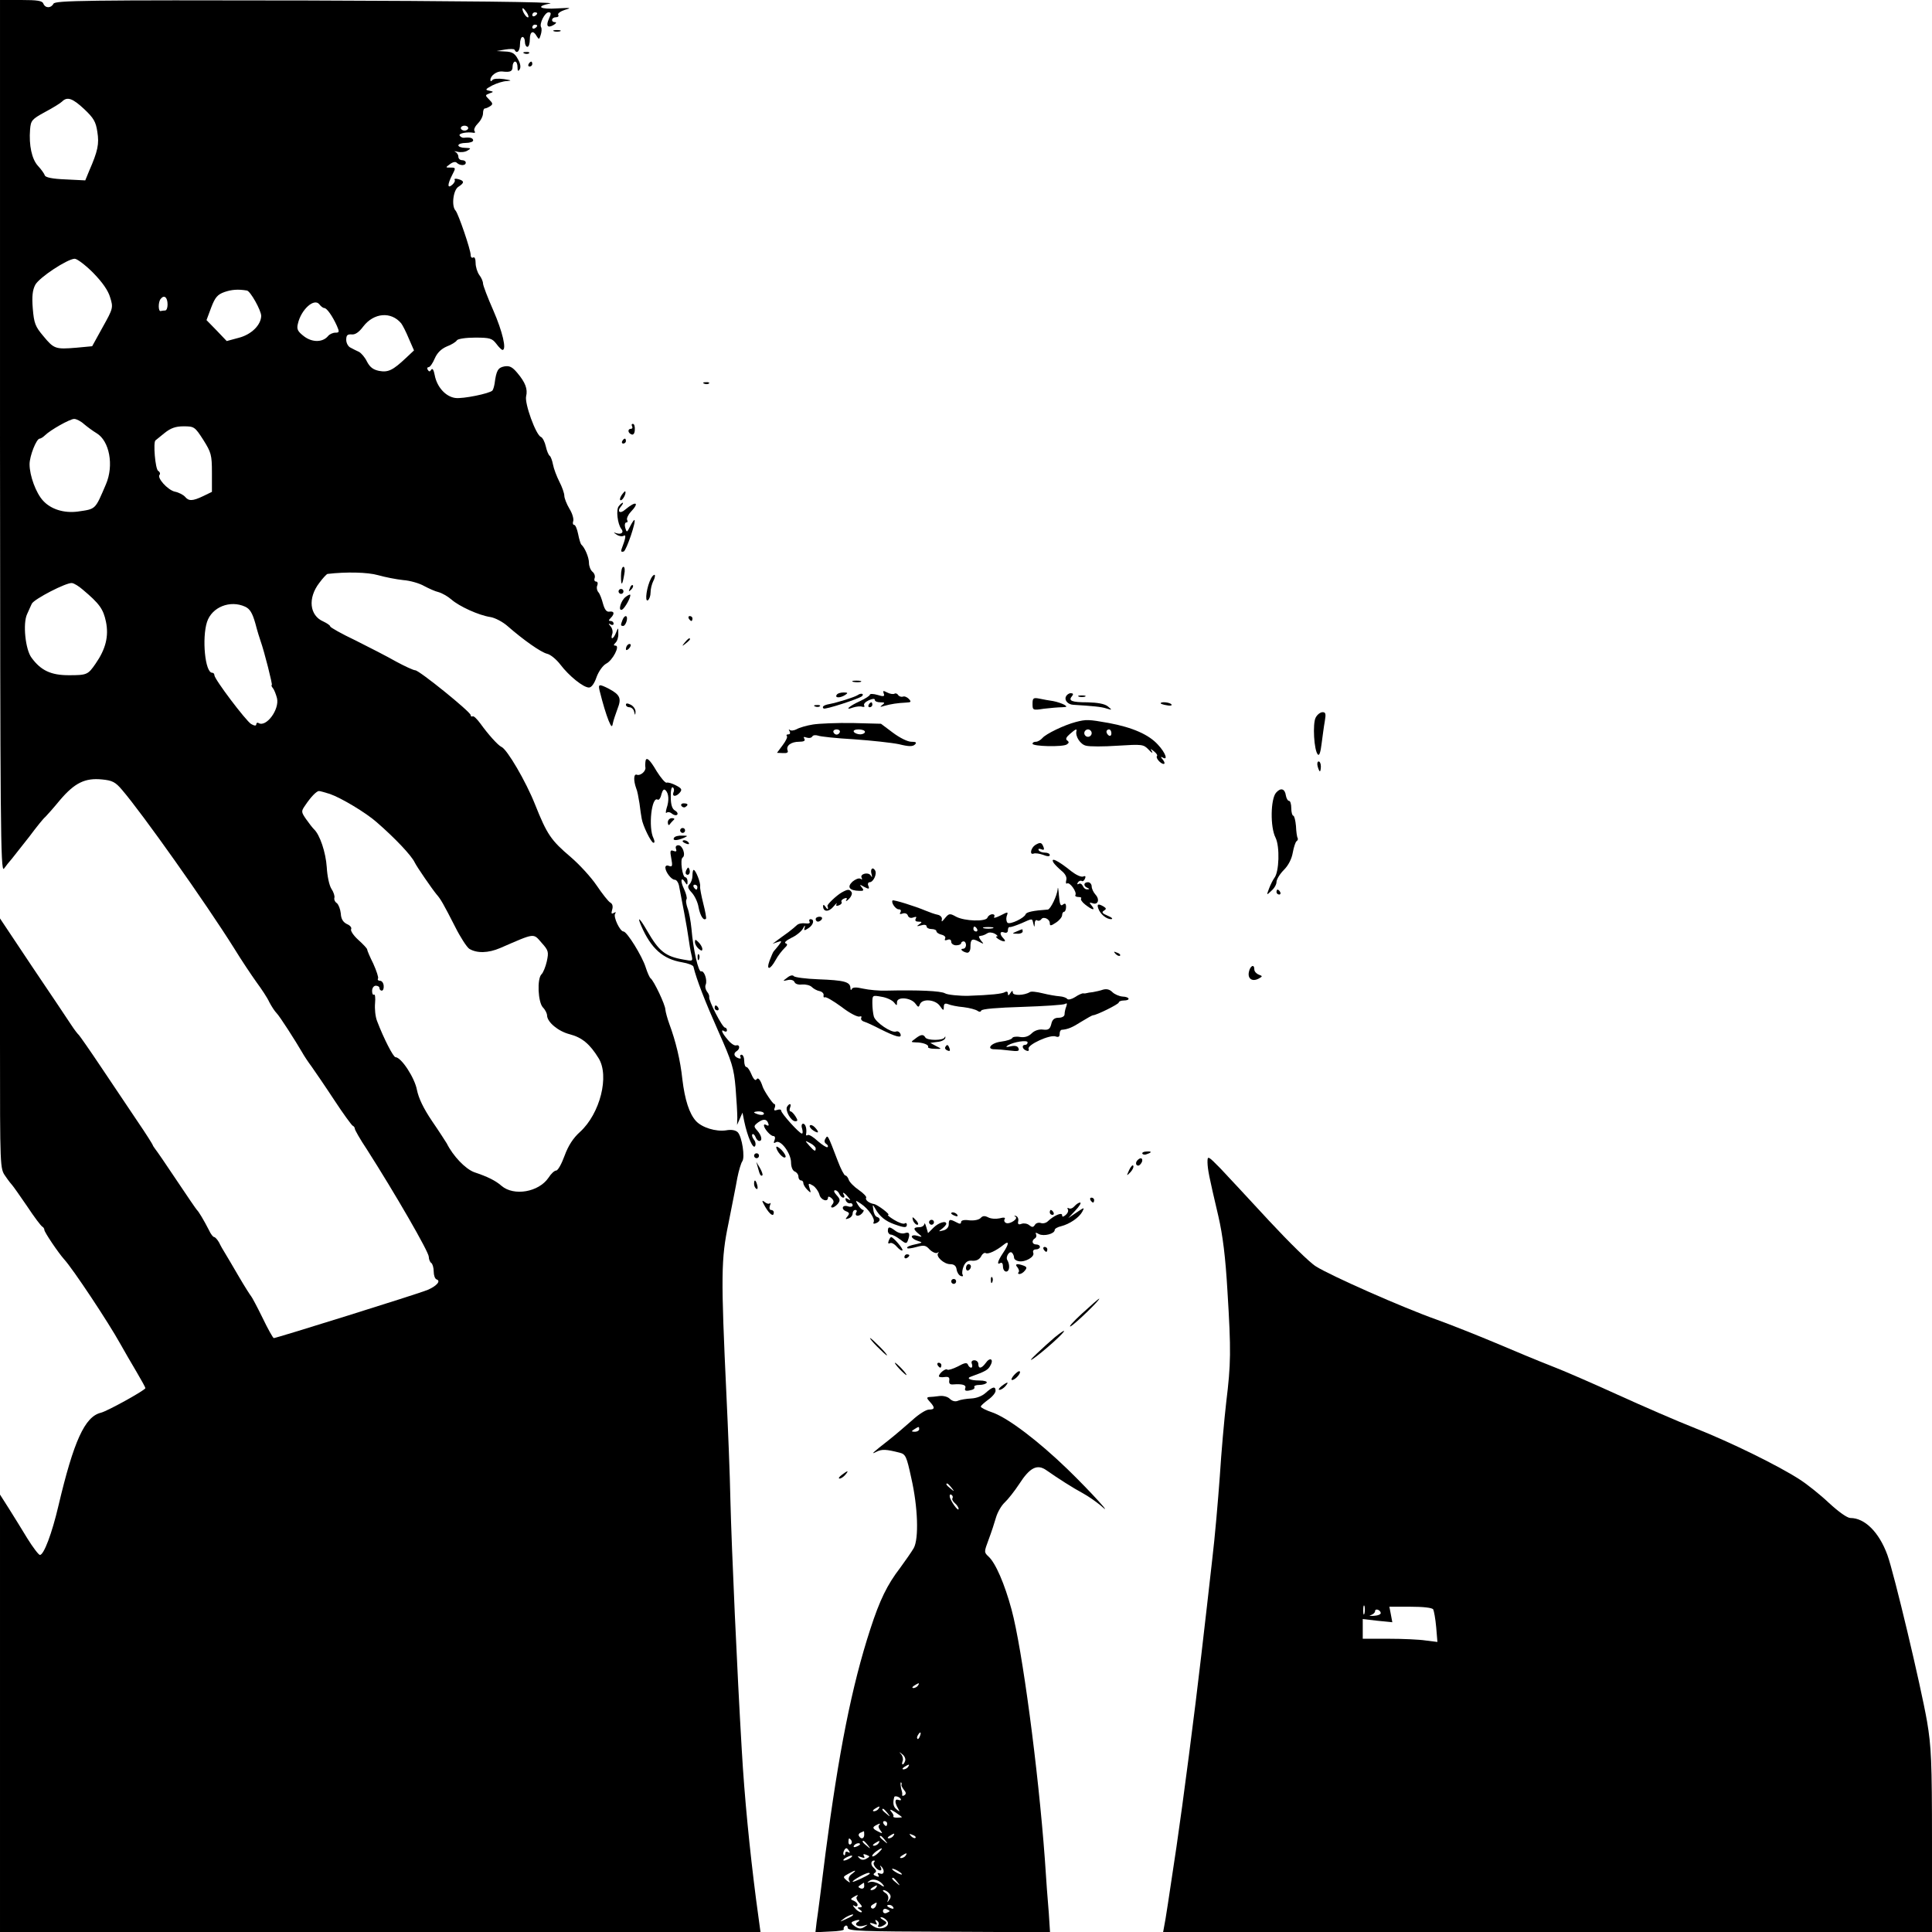 <?xml version="1.0" standalone="no"?>
<!DOCTYPE svg PUBLIC "-//W3C//DTD SVG 20010904//EN"
 "http://www.w3.org/TR/2001/REC-SVG-20010904/DTD/svg10.dtd">
<svg version="1.0" xmlns="http://www.w3.org/2000/svg"
 width="784pt" height="784pt" viewBox="0 0 784 784"
 preserveAspectRatio="xMidYMid meet">

<g transform="translate(0,784) scale(0.1,-0.1)"
fill="#000000" stroke="none">
<path d="M0 6068 c1 -1572 2 -1771 16 -1753 8 11 22 29 32 40 9 11 41 52 71
90 29 39 58 75 65 80 6 6 33 36 60 69 59 69 101 90 170 83 41 -4 54 -10 81
-42 81 -94 339 -458 455 -643 30 -49 71 -110 91 -138 20 -27 44 -63 52 -81 9
-17 22 -37 30 -45 12 -12 75 -110 104 -160 6 -11 23 -37 38 -57 14 -20 56 -81
92 -136 36 -55 70 -101 74 -103 5 -2 9 -8 9 -13 0 -4 21 -42 48 -82 115 -180
252 -417 252 -437 0 -10 5 -22 10 -25 5 -3 10 -19 10 -35 0 -15 5 -30 12 -32
18 -6 0 -27 -38 -43 -36 -15 -612 -195 -623 -195 -3 0 -24 37 -46 83 -22 45
-43 84 -46 87 -3 3 -26 39 -50 80 -24 41 -49 84 -56 95 -7 11 -18 30 -24 43
-7 12 -16 22 -20 22 -4 0 -14 12 -21 28 -21 41 -42 76 -49 82 -3 3 -40 57 -82
120 -42 63 -81 120 -87 127 -5 7 -10 14 -10 16 0 2 -28 47 -63 98 -35 52 -101
150 -147 219 -46 69 -87 127 -90 130 -4 3 -18 21 -31 41 -13 20 -84 126 -157
234 l-132 198 0 -508 c0 -506 0 -507 22 -538 12 -18 25 -34 28 -37 3 -3 30
-41 60 -85 29 -44 57 -81 62 -83 4 -2 8 -8 8 -13 0 -9 56 -92 80 -119 36 -39
181 -258 228 -343 16 -29 46 -80 66 -114 20 -34 36 -63 36 -66 0 -8 -155 -94
-181 -100 -65 -16 -110 -115 -172 -378 -26 -111 -59 -199 -75 -199 -5 0 -28
30 -51 67 -23 38 -57 93 -76 123 l-35 55 0 -887 0 -888 1543 0 1543 0 -18 133
c-26 202 -47 414 -58 607 -19 321 -41 813 -46 1010 -2 107 -10 299 -16 425
-23 490 -22 556 8 700 14 72 31 155 36 185 6 30 15 60 20 67 12 16 -1 100 -18
118 -9 9 -26 12 -48 8 -41 -6 -97 11 -122 38 -27 30 -45 86 -55 169 -8 77 -27
155 -53 225 -8 22 -15 48 -16 58 0 19 -47 118 -60 127 -4 3 -13 23 -20 45 -14
45 -76 145 -90 145 -14 0 -42 59 -34 72 5 7 3 8 -6 3 -9 -5 -10 -2 -6 13 4 13
2 24 -7 29 -8 4 -33 36 -56 70 -23 34 -70 85 -105 115 -80 68 -96 91 -145 214
-37 93 -113 223 -136 233 -14 6 -55 52 -85 94 -14 19 -28 33 -32 30 -5 -2 -8
0 -8 5 0 13 -209 182 -225 182 -7 0 -42 16 -77 35 -35 20 -109 58 -165 86 -57
27 -103 53 -103 57 0 4 -13 13 -28 20 -56 24 -64 95 -16 157 14 19 29 35 33
36 76 9 163 7 205 -5 28 -8 74 -17 102 -20 28 -2 66 -13 85 -24 19 -10 45 -22
59 -25 14 -4 37 -17 52 -30 32 -28 111 -64 158 -71 19 -3 51 -20 70 -37 64
-56 135 -106 160 -112 14 -3 38 -23 54 -44 35 -46 93 -93 116 -93 10 0 22 16
31 43 9 24 26 47 39 54 26 13 57 73 38 73 -9 0 -9 3 0 12 7 7 12 23 11 37 0
26 0 26 -9 4 -5 -13 -12 -23 -16 -23 -3 0 -3 7 0 16 4 9 1 24 -6 32 -10 12
-10 14 0 8 6 -4 12 -2 12 3 0 6 -5 11 -12 11 -9 0 -9 3 0 12 17 17 15 29 -5
26 -11 -2 -19 7 -26 32 -5 19 -13 41 -19 47 -6 7 -8 20 -4 28 3 8 1 15 -5 15
-6 0 -9 6 -6 14 3 8 -1 20 -9 26 -8 7 -14 23 -14 36 0 22 -17 62 -31 74 -3 3
-9 22 -13 43 -4 20 -11 37 -16 37 -5 0 -7 7 -4 15 3 8 -3 31 -15 50 -12 20
-21 44 -21 53 0 10 -9 36 -20 57 -11 22 -23 53 -26 70 -3 16 -9 32 -13 35 -5
3 -12 20 -16 38 -4 18 -13 36 -20 39 -20 7 -67 136 -60 165 7 29 -3 56 -36 95
-20 24 -32 30 -53 26 -25 -5 -32 -16 -39 -70 -2 -12 -6 -25 -9 -28 -12 -12
-119 -34 -150 -30 -39 5 -75 44 -84 93 -4 21 -9 29 -14 22 -5 -9 -9 -9 -14 -1
-4 6 -2 11 3 11 6 0 17 16 25 35 10 23 26 39 49 49 19 7 38 19 41 25 4 6 36
11 74 11 60 0 69 -3 86 -25 10 -14 22 -25 25 -25 18 0 0 75 -37 160 -23 52
-42 102 -42 110 0 8 -7 24 -15 34 -8 11 -15 33 -15 49 0 16 -4 26 -10 22 -5
-3 -10 1 -10 10 0 22 -50 167 -61 180 -18 18 -10 84 11 97 25 16 25 24 0 31
-11 3 -18 2 -15 -3 3 -4 -2 -13 -10 -20 -20 -17 -20 1 0 40 15 29 15 30 -7 30
-21 0 -21 0 -2 14 12 9 23 11 28 5 13 -12 36 -12 36 1 0 6 -7 10 -15 10 -8 0
-15 6 -15 14 0 8 -6 17 -13 20 -6 3 -2 3 10 0 13 -3 31 -1 40 5 16 9 14 10 -9
11 -16 0 -28 5 -28 10 0 6 14 10 30 10 17 0 30 5 30 10 0 10 -13 14 -37 11 -6
-1 -14 3 -18 9 -5 9 31 16 58 11 5 -1 6 3 2 8 -3 6 3 19 15 31 11 11 20 29 20
40 0 11 3 20 8 20 4 0 13 4 21 9 12 8 11 12 -4 27 -17 17 -17 18 1 25 18 6 18
7 -1 11 -17 3 -16 6 12 21 18 9 45 18 60 18 21 2 19 3 -12 8 -23 3 -43 2 -47
-4 -5 -6 -8 -6 -8 1 0 17 26 36 47 34 34 -4 43 0 43 20 0 11 5 20 10 20 6 0
10 -10 10 -22 0 -17 3 -19 9 -9 5 8 3 24 -8 42 -12 23 -24 29 -51 30 l-35 2
35 6 c19 3 37 3 38 -1 9 -19 22 -5 22 22 0 17 5 30 10 30 6 0 10 -9 10 -20 0
-11 5 -20 10 -20 6 0 10 14 10 30 0 33 14 39 28 13 9 -14 10 -14 16 5 4 12 5
26 2 31 -9 14 15 61 30 61 11 0 11 -5 2 -25 -14 -30 -6 -41 19 -26 10 6 12 11
6 11 -19 0 -16 20 3 20 8 0 13 4 9 10 -3 5 9 14 27 20 29 8 25 9 -29 6 -73 -5
-92 8 -30 20 25 6 -365 10 -983 12 -903 2 -1025 0 -1033 -13 -10 -19 -33 -19
-41 0 -4 12 -24 15 -91 15 l-85 0 0 -1772z m2144 1702 c-6 -5 -24 21 -24 34 0
6 6 1 14 -10 8 -10 12 -21 10 -24z m36 16 c0 -3 -4 -8 -10 -11 -5 -3 -10 -1
-10 4 0 6 5 11 10 11 6 0 10 -2 10 -4z m0 -50 c0 -3 -4 -8 -10 -11 -5 -3 -10
-1 -10 4 0 6 5 11 10 11 6 0 10 -2 10 -4z m-1838 -339 c38 -36 47 -51 53 -92
8 -49 2 -78 -33 -158 l-16 -39 -80 4 c-53 2 -81 8 -84 16 -2 7 -15 25 -28 39
-25 27 -37 84 -32 147 3 37 7 42 60 71 32 17 63 36 70 43 21 21 43 13 90 -31z
m1558 -77 c0 -5 -7 -10 -15 -10 -8 0 -15 5 -15 10 0 6 7 10 15 10 8 0 15 -4
15 -10z m-1522 -587 c38 -39 61 -72 69 -100 13 -41 12 -45 -30 -120 l-43 -78
-64 -6 c-85 -7 -91 -5 -134 47 -33 39 -38 52 -43 112 -4 49 -1 75 10 96 16 30
130 105 160 106 10 0 44 -26 75 -57z m624 -72 c14 -2 58 -81 58 -103 -1 -37
-40 -76 -92 -89 l-48 -13 -41 43 -41 42 19 51 c16 42 26 53 54 63 29 10 55 12
91 6z m-322 -57 c0 -13 -4 -24 -10 -24 -5 0 -13 -1 -17 -2 -11 -5 -12 36 -1
49 14 18 28 7 28 -23z m636 -14 c10 0 33 -32 51 -72 11 -25 10 -28 -6 -28 -10
0 -24 -6 -30 -14 -22 -26 -64 -26 -97 -1 -26 20 -31 29 -25 52 13 57 66 105
87 78 6 -8 15 -15 20 -15z m312 -62 c6 -8 20 -35 31 -62 l21 -48 -32 -30 c-54
-51 -73 -60 -110 -53 -24 5 -37 15 -49 38 -8 17 -23 34 -32 39 -9 4 -25 12
-34 17 -10 4 -18 19 -18 32 0 19 5 23 22 22 14 -2 30 9 47 32 43 56 113 62
154 13z m-1287 -409 c13 -11 36 -28 51 -37 52 -31 71 -130 38 -207 -45 -105
-40 -100 -115 -111 -55 -7 -108 9 -140 44 -29 31 -55 102 -55 148 0 34 28 104
41 104 4 0 14 6 21 13 22 22 102 67 119 67 9 0 27 -9 40 -21z m484 -64 c32
-51 35 -61 35 -133 l0 -78 -35 -17 c-44 -21 -59 -21 -74 -3 -7 8 -26 18 -42
21 -29 7 -74 57 -61 69 3 4 1 11 -6 15 -12 7 -21 117 -11 124 2 2 19 15 37 30
25 20 45 27 77 27 43 0 46 -2 80 -55z m-490 -607 c69 -58 84 -79 95 -131 12
-59 -1 -111 -42 -170 -31 -45 -35 -47 -109 -47 -72 0 -113 19 -151 71 -25 33
-36 139 -18 177 7 15 15 34 19 42 9 19 141 87 163 84 9 -1 28 -13 43 -26z
m660 -70 c19 -9 29 -25 41 -67 8 -31 18 -63 21 -71 16 -45 50 -180 46 -180 -3
0 -1 -6 4 -12 6 -7 13 -26 17 -41 11 -46 -44 -120 -75 -101 -5 3 -9 0 -9 -5 0
-7 -7 -7 -21 1 -22 14 -149 182 -149 198 0 6 -4 10 -9 10 -29 0 -42 140 -21
206 20 61 94 90 155 62z m344 -760 c46 -16 146 -76 189 -114 75 -65 142 -136
155 -164 8 -17 70 -107 89 -130 16 -18 27 -37 75 -131 21 -42 47 -82 57 -89
31 -19 77 -18 126 3 143 62 133 61 168 21 28 -31 29 -37 21 -75 -5 -22 -15
-47 -22 -53 -18 -19 -14 -112 6 -134 10 -10 17 -25 17 -33 1 -27 45 -64 92
-76 50 -13 82 -40 117 -97 45 -72 6 -225 -75 -299 -28 -25 -48 -56 -63 -97
-12 -33 -27 -60 -34 -60 -7 0 -21 -13 -31 -29 -40 -59 -141 -76 -191 -33 -24
21 -56 37 -110 55 -36 13 -86 65 -112 117 -5 8 -31 49 -60 91 -35 52 -54 92
-61 126 -9 49 -63 132 -87 133 -9 0 -48 76 -75 147 -7 18 -10 50 -8 72 2 22 0
37 -4 35 -5 -3 -8 4 -8 15 0 12 7 21 15 21 8 0 15 -4 15 -10 0 -5 4 -10 9 -10
6 0 9 9 8 20 -1 11 -7 20 -15 20 -7 0 -11 4 -8 9 3 4 -6 31 -19 60 -14 28 -25
54 -25 58 0 4 -16 21 -36 39 -20 18 -33 38 -29 44 3 5 -4 15 -17 20 -16 8 -24
21 -25 43 -2 18 -9 36 -16 42 -8 5 -12 15 -10 22 2 6 -3 23 -12 36 -9 14 -17
52 -19 88 -4 60 -28 132 -52 154 -6 6 -20 24 -32 41 -20 29 -20 32 -4 55 24
36 46 58 56 59 5 0 26 -6 45 -12z"/>
<path d="M2248 7713 c6 -2 18 -2 25 0 6 3 1 5 -13 5 -14 0 -19 -2 -12 -5z"/>
<path d="M2128 7623 c7 -3 16 -2 19 1 4 3 -2 6 -13 5 -11 0 -14 -3 -6 -6z"/>
<path d="M2145 7580 c-3 -5 -1 -10 4 -10 6 0 11 5 11 10 0 6 -2 10 -4 10 -3 0
-8 -4 -11 -10z"/>
<path d="M2858 6283 c7 -3 16 -2 19 1 4 3 -2 6 -13 5 -11 0 -14 -3 -6 -6z"/>
<path d="M2565 6110 c3 -5 1 -10 -4 -10 -15 0 -14 -17 2 -23 7 -3 13 5 13 19
1 13 -2 24 -8 24 -5 0 -6 -4 -3 -10z"/>
<path d="M2525 6050 c-3 -5 -1 -10 4 -10 6 0 11 5 11 10 0 6 -2 10 -4 10 -3 0
-8 -4 -11 -10z"/>
<path d="M2522 5830 c-7 -11 -8 -20 -3 -20 9 0 24 30 18 36 -1 2 -8 -6 -15
-16z"/>
<path d="M2511 5786 c-12 -14 -5 -72 10 -92 12 -14 1 -24 -19 -18 -14 5 -14 4
1 -6 9 -6 22 -8 28 -4 11 6 8 -10 -9 -55 -3 -9 0 -12 9 -9 11 4 53 128 43 128
-2 0 -10 -12 -17 -26 -13 -26 -14 -26 -20 -5 -3 11 -1 21 5 21 5 0 6 4 3 10
-3 5 3 20 14 32 38 40 22 47 -22 10 -21 -19 -35 -8 -17 13 7 8 10 15 7 15 -2
0 -10 -6 -16 -14z"/>
<path d="M2520 5503 c0 -43 5 -41 13 5 4 18 2 32 -3 32 -6 0 -10 -16 -10 -37z"/>
<path d="M2642 5493 c-17 -31 -27 -97 -13 -89 6 4 11 18 11 32 0 14 5 34 11
46 6 11 8 22 6 25 -3 2 -10 -4 -15 -14z"/>
<path d="M2556 5453 c-6 -14 -5 -15 5 -6 7 7 10 15 7 18 -3 3 -9 -2 -12 -12z"/>
<path d="M2510 5440 c0 -5 5 -10 10 -10 6 0 10 5 10 10 0 6 -4 10 -10 10 -5 0
-10 -4 -10 -10z"/>
<path d="M2538 5417 c-19 -15 -31 -58 -14 -51 11 4 39 55 33 61 -2 1 -10 -3
-19 -10z"/>
<path d="M2526 5324 c-8 -21 -8 -24 3 -24 5 0 11 9 14 20 6 24 -8 27 -17 4z"/>
<path d="M2795 5330 c3 -5 8 -10 11 -10 2 0 4 5 4 10 0 6 -5 10 -11 10 -5 0
-7 -4 -4 -10z"/>
<path d="M2779 5233 c-13 -16 -12 -17 4 -4 9 7 17 15 17 17 0 8 -8 3 -21 -13z"/>
<path d="M2547 5223 c-4 -3 -7 -11 -7 -17 0 -6 5 -5 12 2 6 6 9 14 7 17 -3 3
-9 2 -12 -2z"/>
<path d="M3463 5073 c9 -2 23 -2 30 0 6 3 -1 5 -18 5 -16 0 -22 -2 -12 -5z"/>
<path d="M2433 5038 c14 -56 26 -95 37 -123 11 -26 14 -27 17 -10 2 11 11 37
19 59 17 43 10 57 -37 82 -38 19 -42 18 -36 -8z"/>
<path d="M3586 5026 c5 -12 0 -14 -25 -6 -17 5 -31 5 -31 1 0 -4 -18 -16 -40
-26 -44 -20 -66 -40 -28 -26 13 4 29 6 37 3 8 -2 11 0 8 5 -4 6 5 15 18 21 15
7 25 8 25 2 0 -6 10 -10 23 -10 18 0 19 -2 7 -11 -11 -8 -9 -9 10 -3 26 7 49
11 88 13 19 1 21 3 10 15 -7 7 -18 12 -24 9 -7 -2 -15 1 -19 6 -3 6 -10 9 -15
6 -5 -3 -19 -1 -30 5 -16 8 -18 8 -14 -4z"/>
<path d="M3395 5020 c-8 -13 15 -13 35 0 12 8 11 10 -7 10 -12 0 -25 -4 -28
-10z"/>
<path d="M3480 5019 c-15 -9 -79 -29 -114 -36 -23 -4 -32 -11 -24 -18 5 -6
146 40 156 50 10 10 -4 14 -18 4z"/>
<path d="M4325 5012 c-6 -15 10 -31 30 -32 80 -5 114 -8 135 -15 24 -7 24 -7
5 9 -13 10 -41 15 -81 16 -65 0 -80 6 -64 25 7 8 5 12 -5 12 -8 0 -17 -7 -20
-15z"/>
<path d="M4378 5013 c6 -2 18 -2 25 0 6 3 1 5 -13 5 -14 0 -19 -2 -12 -5z"/>
<path d="M4190 4984 c0 -26 1 -27 46 -20 26 3 59 6 73 6 21 1 23 2 10 10 -9 5
-29 12 -45 15 -16 2 -41 7 -56 10 -25 5 -28 2 -28 -21z"/>
<path d="M2540 4980 c0 -5 6 -10 14 -10 8 0 17 -8 19 -17 4 -17 5 -17 6 -1 0
10 -8 22 -19 28 -14 7 -20 7 -20 0z"/>
<path d="M3525 4980 c-3 -5 -1 -10 4 -10 6 0 11 5 11 10 0 6 -2 10 -4 10 -3 0
-8 -4 -11 -10z"/>
<path d="M4710 4986 c0 -2 11 -6 25 -8 13 -3 22 -1 19 3 -5 9 -44 13 -44 5z"/>
<path d="M3308 4973 c7 -3 16 -2 19 1 4 3 -2 6 -13 5 -11 0 -14 -3 -6 -6z"/>
<path d="M5339 4928 c-13 -24 -7 -134 9 -150 6 -6 11 11 15 44 4 29 9 70 13
91 5 30 4 37 -9 37 -9 0 -22 -10 -28 -22z"/>
<path d="M4365 4910 c-46 -12 -121 -48 -135 -65 -7 -8 -19 -15 -26 -15 -8 0
-14 -3 -14 -8 0 -11 122 -14 139 -3 9 6 10 10 2 16 -8 5 -5 13 10 26 24 21 30
23 27 12 -5 -21 16 -54 39 -59 14 -4 72 -4 129 0 98 6 104 6 125 -16 12 -13
18 -16 14 -8 -8 13 -7 13 8 1 10 -8 15 -16 12 -19 -7 -7 15 -32 27 -32 6 0 4
8 -3 17 -10 11 -10 14 -1 9 23 -14 12 19 -19 52 -37 41 -103 70 -199 88 -84
15 -92 15 -135 4z m65 -45 c0 -8 -7 -15 -15 -15 -8 0 -15 7 -15 15 0 8 7 15
15 15 8 0 15 -7 15 -15z m80 -1 c0 -8 -4 -12 -10 -9 -5 3 -10 10 -10 16 0 5 5
9 10 9 6 0 10 -7 10 -16z"/>
<path d="M3299 4900 c-26 -4 -56 -13 -66 -19 -11 -6 -24 -7 -28 -3 -5 4 -5 1
-1 -5 4 -8 2 -13 -5 -13 -7 0 -9 -3 -6 -7 4 -3 -4 -20 -17 -37 l-23 -31 24 -1
c16 -1 23 2 19 11 -7 19 14 35 47 35 19 0 26 4 21 12 -5 8 -2 9 9 5 9 -3 19
-2 23 4 3 6 13 7 23 4 9 -4 75 -11 146 -15 72 -5 154 -14 183 -20 40 -10 56
-10 65 -1 8 8 4 11 -15 11 -15 0 -47 16 -75 37 l-48 36 -115 3 c-63 1 -136 -2
-161 -6z m109 -31 c-2 -6 -8 -10 -13 -10 -5 0 -11 4 -13 10 -2 6 4 11 13 11 9
0 15 -5 13 -11z m102 1 c0 -5 -9 -10 -19 -10 -11 0 -23 5 -26 10 -4 6 5 10 19
10 14 0 26 -4 26 -10z"/>
<path d="M2619 4748 c-1 -7 -1 -17 0 -22 3 -15 -20 -35 -34 -30 -14 6 -15 -23
-3 -56 4 -8 9 -35 13 -60 3 -25 7 -52 9 -62 4 -27 38 -98 48 -98 5 0 5 7 0 18
-22 43 -8 173 17 157 5 -3 12 7 15 22 5 17 10 23 17 16 13 -13 15 -41 4 -73
-4 -14 -4 -22 0 -18 5 4 14 3 22 -4 7 -6 17 -8 21 -4 4 4 0 12 -9 17 -11 6
-17 23 -17 54 -1 26 3 43 8 40 5 -3 7 -12 3 -20 -7 -19 11 -19 26 -1 10 12 7
17 -16 29 -15 8 -32 13 -38 11 -5 -2 -23 19 -40 46 -29 50 -44 62 -46 38z"/>
<path d="M5347 4730 c3 -11 7 -20 9 -20 2 0 4 9 4 20 0 11 -4 20 -9 20 -5 0
-7 -9 -4 -20z"/>
<path d="M5178 4623 c-22 -26 -24 -139 -2 -182 18 -36 15 -140 -5 -164 -5 -7
-15 -26 -21 -42 -11 -29 -11 -29 9 -10 12 10 21 26 21 36 0 10 13 32 30 49 19
19 32 46 36 70 4 22 11 43 15 46 5 3 7 9 5 13 -3 4 -6 26 -7 49 -2 23 -7 42
-11 42 -4 0 -8 14 -8 30 0 17 -4 30 -9 30 -5 0 -11 10 -13 22 -4 28 -21 33
-40 11z"/>
<path d="M2765 4570 c4 -6 11 -8 16 -5 14 9 11 15 -7 15 -8 0 -12 -5 -9 -10z"/>
<path d="M2710 4503 c0 -10 4 -14 8 -8 4 6 11 13 16 18 5 4 2 7 -7 7 -10 0
-17 -8 -17 -17z"/>
<path d="M2760 4470 c0 -5 5 -10 10 -10 6 0 10 5 10 10 0 6 -4 10 -10 10 -5 0
-10 -4 -10 -10z"/>
<path d="M2735 4440 c-7 -12 12 -12 40 0 18 8 17 9 -7 9 -15 1 -30 -3 -33 -9z"/>
<path d="M2770 4426 c0 -2 7 -7 16 -10 8 -3 12 -2 9 4 -6 10 -25 14 -25 6z"/>
<path d="M4201 4411 c-18 -12 -24 -41 -7 -35 7 3 25 0 39 -5 17 -7 27 -7 27
-1 0 6 -9 10 -19 10 -11 0 -23 4 -26 10 -3 6 1 7 10 4 11 -5 14 -2 9 10 -7 18
-13 19 -33 7z"/>
<path d="M2743 4396 c4 -11 1 -13 -10 -9 -13 5 -15 1 -9 -30 6 -31 4 -36 -9
-31 -9 4 -15 1 -15 -7 1 -19 25 -49 38 -49 7 0 14 -10 17 -22 11 -55 34 -176
39 -215 3 -22 8 -53 12 -68 6 -26 6 -26 -32 -19 -75 13 -100 34 -148 117 -30
52 -42 62 -24 20 40 -92 88 -135 166 -148 24 -4 45 -12 46 -18 12 -51 48 -143
101 -262 56 -126 63 -149 70 -230 4 -49 7 -103 7 -120 l-1 -30 11 25 11 25 7
-35 c13 -62 36 -115 44 -101 4 6 2 19 -5 27 -6 8 -9 17 -6 21 4 3 9 -2 13 -11
3 -9 10 -16 15 -16 14 0 10 22 -8 42 -15 17 -15 19 3 33 22 16 36 15 42 -5 3
-7 0 -10 -7 -6 -6 4 -11 4 -11 -1 1 -14 27 -43 38 -43 7 0 9 -7 5 -17 -5 -11
-3 -14 6 -8 19 11 60 -44 61 -81 0 -19 6 -34 15 -38 8 -3 15 -12 15 -21 0 -8
5 -15 10 -15 6 0 10 -5 10 -11 0 -6 7 -18 16 -27 15 -15 16 -14 9 7 -6 20 -5
21 14 10 11 -7 22 -23 26 -36 5 -23 35 -33 35 -13 0 6 6 5 14 -2 10 -9 11 -17
4 -25 -7 -9 -7 -13 0 -13 5 0 15 7 22 15 10 13 10 19 -5 35 -11 12 -13 20 -6
20 6 0 14 -7 17 -15 4 -8 10 -15 16 -15 5 0 6 5 3 10 -10 16 1 11 16 -7 12
-14 12 -16 0 -9 -9 6 -12 5 -9 -5 3 -8 11 -13 17 -12 6 2 11 -2 11 -8 0 -6 -9
-8 -20 -4 -23 7 -28 -13 -5 -21 12 -5 13 -9 4 -20 -10 -12 -9 -13 5 -8 9 3 16
12 16 20 0 8 5 14 11 14 5 0 8 -4 4 -9 -9 -16 9 -20 23 -5 7 8 9 14 5 14 -5 0
-14 9 -21 20 -12 20 -12 21 12 5 30 -20 59 -62 51 -75 -3 -6 1 -7 9 -4 19 7
21 21 4 26 -6 2 -13 15 -14 29 -4 23 -3 23 8 4 18 -32 41 -50 77 -63 42 -15
51 -15 51 -1 0 5 -4 8 -9 4 -6 -3 -25 4 -43 15 -18 11 -29 20 -24 20 12 0 -42
41 -57 44 -20 3 -38 17 -32 26 2 4 -11 18 -30 31 -19 13 -38 32 -41 42 -3 9
-9 17 -14 17 -4 0 -18 26 -30 58 -42 110 -41 107 -50 92 -6 -9 -5 -17 3 -22 6
-4 9 -10 5 -13 -3 -3 -20 8 -39 24 -18 17 -36 28 -41 25 -5 -3 -8 -2 -7 3 4
21 -2 43 -12 43 -6 0 -8 -9 -4 -20 3 -11 3 -20 -1 -20 -10 0 -84 82 -84 93 0
5 -7 6 -16 3 -12 -4 -15 -2 -10 9 3 8 2 15 -2 15 -6 0 -42 54 -47 70 -9 28
-19 40 -25 30 -4 -7 -12 0 -20 19 -7 17 -16 31 -21 31 -5 0 -9 11 -9 25 0 14
-5 25 -11 25 -5 0 -7 -4 -4 -10 3 -6 -1 -7 -9 -4 -18 7 -21 20 -6 29 14 9 12
27 -2 23 -7 -3 -23 8 -35 23 -24 28 -30 45 -13 34 6 -3 10 -1 10 4 0 6 -4 11
-8 11 -11 0 -68 112 -64 124 1 4 -2 14 -9 22 -6 8 -9 21 -5 29 7 19 -7 58 -19
53 -11 -3 -32 88 -39 173 -3 31 -10 69 -16 84 -5 14 -8 31 -4 36 3 5 -2 23
-10 41 -16 32 -13 54 4 28 8 -13 10 -12 10 3 0 9 -4 17 -9 17 -12 0 -22 73
-11 80 14 9 0 50 -17 50 -9 0 -13 -6 -10 -14z m357 -1075 c0 -5 -9 -7 -20 -4
-11 3 -20 7 -20 9 0 2 9 4 20 4 11 0 20 -4 20 -9z m210 -141 c0 -15 -5 -12
-26 11 -19 22 -19 22 4 10 12 -6 22 -16 22 -21z"/>
<path d="M4276 4338 c5 -7 19 -21 32 -32 15 -12 22 -26 19 -37 -3 -11 -1 -17
3 -14 11 7 41 -35 34 -47 -3 -4 3 -8 12 -8 10 0 14 -3 11 -6 -3 -4 4 -15 17
-25 29 -23 43 -25 26 -4 -11 13 -10 14 3 10 22 -9 31 14 13 34 -9 10 -16 25
-16 34 0 9 -7 17 -15 17 -18 0 -20 -16 -2 -23 9 -4 9 -6 -1 -6 -7 -1 -15 6
-18 14 -4 8 -11 12 -17 8 -6 -3 -7 -1 -3 6 4 6 11 9 16 6 4 -3 10 2 13 10 4 9
1 12 -8 8 -8 -3 -29 7 -47 21 -57 46 -88 60 -72 34z"/>
<path d="M2786 4311 c-4 -7 -5 -15 -2 -18 9 -9 19 4 14 18 -4 11 -6 11 -12 0z"/>
<path d="M3538 4314 c-4 -3 -4 -13 -1 -22 3 -13 2 -14 -4 -4 -11 15 -46 5 -36
-11 3 -6 1 -7 -5 -3 -7 4 -21 -2 -33 -12 -23 -22 -12 -36 28 -37 18 -1 20 2
10 14 -10 12 -9 13 10 2 19 -10 22 -9 17 4 -4 8 -1 15 5 15 15 0 31 34 22 48
-4 7 -10 10 -13 6z"/>
<path d="M2810 4287 c0 -13 -5 -28 -12 -35 -9 -9 -7 -17 9 -34 12 -13 25 -40
28 -61 7 -34 20 -55 30 -45 2 2 -3 30 -11 61 -8 32 -14 63 -13 70 3 14 -18 67
-26 67 -3 0 -5 -10 -5 -23z m20 -47 c0 -5 -2 -10 -4 -10 -3 0 -8 5 -11 10 -3
6 -1 10 4 10 6 0 11 -4 11 -10z"/>
<path d="M4292 4232 c-2 -26 -29 -82 -40 -83 -59 -4 -87 -10 -90 -19 -5 -15
-61 -42 -73 -35 -5 4 -7 16 -4 27 7 19 6 19 -25 3 -18 -9 -29 -12 -26 -6 4 6
1 11 -7 11 -8 0 -17 -6 -20 -14 -7 -17 -93 -14 -127 4 -27 15 -29 14 -48 -9
-10 -12 -12 -13 -10 -2 2 8 -6 17 -17 19 -11 2 -33 10 -50 17 -40 17 -129 45
-133 41 -7 -8 12 -36 25 -36 8 0 11 -5 7 -12 -5 -7 -2 -9 9 -5 9 3 18 0 21 -8
3 -9 12 -12 22 -8 12 4 15 3 10 -5 -4 -8 0 -12 11 -12 15 0 16 -2 3 -11 -12
-8 -10 -9 8 -4 13 4 22 2 22 -4 0 -6 9 -11 20 -11 11 0 20 -4 20 -9 0 -5 9
-11 21 -14 12 -3 18 -10 14 -16 -3 -7 0 -8 9 -5 10 4 16 1 16 -8 0 -7 9 -14
20 -14 11 0 20 4 20 8 0 4 5 8 10 8 6 0 10 -7 10 -15 0 -8 -5 -15 -12 -15 -15
0 -2 -13 16 -16 8 -1 14 8 14 22 0 33 6 38 34 23 21 -11 22 -11 9 4 -7 10 -11
18 -7 18 3 1 9 2 14 3 4 1 13 5 19 9 7 5 21 3 30 -2 10 -6 14 -11 8 -11 -12 0
16 -20 30 -20 5 0 4 5 -3 12 -17 17 -15 31 3 24 9 -3 15 0 15 9 0 8 3 14 8 13
4 -1 24 6 46 15 47 21 44 21 49 0 4 -17 5 -17 6 0 0 10 5 16 10 12 5 -3 12 -1
16 4 8 14 35 2 35 -15 0 -12 4 -12 25 2 14 9 25 23 25 30 0 8 4 14 8 14 4 0 8
9 8 19 0 15 -4 17 -13 10 -9 -8 -13 1 -16 38 -2 26 -4 38 -5 25z m-327 -162
c3 -5 1 -10 -4 -10 -6 0 -11 5 -11 10 0 6 2 10 4 10 3 0 8 -4 11 -10z m63 3
c-10 -2 -26 -2 -35 0 -10 3 -2 5 17 5 19 0 27 -2 18 -5z"/>
<path d="M3415 4218 c-21 -12 -62 -51 -57 -55 1 -2 2 -6 2 -10 0 -5 -5 -1 -10
7 -6 9 -10 10 -10 3 0 -24 23 -25 42 -2 11 13 17 18 13 12 -4 -9 -1 -11 9 -7
9 3 14 10 11 14 -3 4 2 11 11 14 10 4 13 2 8 -7 -4 -6 1 -5 11 5 9 9 14 21 11
27 -9 14 -16 13 -41 -1z"/>
<path d="M5180 4220 c0 -5 5 -10 11 -10 5 0 7 5 4 10 -3 6 -8 10 -11 10 -2 0
-4 -4 -4 -10z"/>
<path d="M4457 4153 c8 -23 33 -43 52 -43 9 1 3 7 -14 14 -21 9 -26 14 -16 20
11 7 11 10 0 17 -22 13 -29 11 -22 -8z"/>
<path d="M3310 4110 c0 -5 4 -10 9 -10 6 0 13 5 16 10 3 6 -1 10 -9 10 -9 0
-16 -4 -16 -10z"/>
<path d="M3285 4100 c4 -6 -3 -9 -17 -7 -12 2 -28 -1 -34 -7 -6 -6 -22 -19
-35 -29 -13 -9 -33 -24 -44 -32 l-20 -15 20 7 c18 6 19 5 5 -13 -8 -10 -17
-21 -20 -24 -3 -3 -10 -20 -17 -38 -15 -41 2 -39 25 3 9 17 25 37 35 47 13 12
14 17 5 20 -7 3 3 12 23 22 20 9 42 27 48 39 6 12 9 14 7 5 -5 -15 -3 -16 14
-5 21 13 27 37 9 37 -5 0 -7 -5 -4 -10z"/>
<path d="M4125 4060 c-19 -8 -19 -9 3 -9 12 -1 22 4 22 9 0 6 -1 10 -2 9 -2 0
-12 -4 -23 -9z"/>
<path d="M2820 4017 c0 -8 7 -20 15 -27 11 -9 15 -10 15 -1 0 7 -7 19 -15 27
-13 13 -15 13 -15 1z"/>
<path d="M4527 3969 c7 -7 15 -10 18 -7 3 3 -2 9 -12 12 -14 6 -15 5 -6 -5z"/>
<path d="M2831 3954 c0 -11 3 -14 6 -6 3 7 2 16 -1 19 -3 4 -6 -2 -5 -13z"/>
<path d="M5068 3896 c-6 -28 14 -41 40 -27 16 9 16 10 0 16 -10 4 -18 13 -18
21 0 24 -17 15 -22 -10z"/>
<path d="M3195 3873 c-20 -15 -20 -15 2 -10 13 3 24 -1 27 -8 3 -8 16 -12 31
-10 14 1 32 -3 39 -10 7 -7 21 -15 32 -17 10 -2 18 -10 16 -17 -1 -7 1 -10 5
-8 5 3 35 -15 68 -39 32 -25 65 -42 73 -39 7 2 10 0 7 -5 -3 -6 2 -13 12 -16
10 -3 38 -16 63 -29 66 -33 91 -40 84 -21 -3 8 -11 13 -18 10 -18 -7 -83 37
-90 61 -3 11 -6 35 -6 54 0 33 0 33 38 26 20 -3 43 -14 50 -23 11 -14 12 -14
12 1 0 24 57 19 75 -6 11 -15 13 -16 18 -2 10 24 63 19 81 -7 14 -20 16 -20
16 -4 0 13 5 16 18 11 9 -4 37 -10 62 -12 25 -3 50 -10 57 -15 7 -5 12 -5 15
1 2 7 67 12 165 15 90 3 168 8 175 12 8 5 9 2 5 -10 -4 -10 -7 -24 -7 -32 0
-8 -10 -14 -24 -14 -17 0 -26 -7 -30 -26 -5 -20 -12 -25 -34 -22 -16 2 -34 -4
-45 -15 -13 -13 -29 -18 -48 -15 -16 3 -30 0 -31 -4 -2 -5 -22 -12 -46 -15
-41 -5 -62 -32 -24 -31 9 0 36 -2 59 -5 33 -4 41 -3 36 9 -3 9 -14 12 -32 8
-18 -4 -22 -3 -11 4 23 14 80 23 80 12 0 -6 -4 -10 -10 -10 -15 0 -12 -17 4
-23 9 -4 13 -1 10 7 -6 16 87 59 110 50 11 -4 16 -1 16 10 0 9 3 16 8 17 26 2
44 10 80 33 23 14 44 26 47 26 14 0 105 45 105 52 0 4 9 8 20 8 29 0 25 15 -5
16 -13 1 -32 9 -41 18 -11 11 -23 14 -38 10 -11 -4 -30 -8 -41 -10 -11 -1 -22
-3 -25 -4 -3 -1 -9 -2 -14 -1 -4 1 -20 -6 -33 -15 -14 -9 -28 -12 -32 -8 -3 5
-17 10 -31 11 -14 1 -44 6 -68 12 -24 6 -48 9 -53 5 -23 -14 -69 -15 -69 -2 0
9 -3 9 -10 -2 -7 -11 -10 -11 -10 -2 0 8 -5 10 -12 6 -10 -7 -60 -12 -148 -15
-34 -1 -86 4 -95 10 -17 10 -108 14 -240 11 -27 -1 -69 3 -92 8 -30 7 -43 6
-47 -2 -2 -6 -5 -4 -5 5 -1 25 -26 31 -130 35 -52 2 -97 8 -100 13 -4 5 -15 3
-26 -6z"/>
<path d="M2900 3750 c0 -5 5 -10 11 -10 5 0 7 5 4 10 -3 6 -8 10 -11 10 -2 0
-4 -4 -4 -10z"/>
<path d="M3714 3625 c-19 -14 -19 -14 3 -15 28 0 54 -10 49 -19 -2 -3 10 -7
26 -7 31 -1 31 -1 7 11 l-24 13 29 4 c16 1 31 9 32 16 1 7 0 8 -3 2 -6 -13
-70 -13 -78 0 -8 14 -18 13 -41 -5z"/>
<path d="M3836 3591 c-3 -5 1 -11 9 -14 9 -4 12 -1 8 9 -6 16 -10 17 -17 5z"/>
<path d="M3194 3349 c-9 -15 16 -59 33 -59 11 0 11 4 1 20 -7 11 -16 20 -20
20 -4 0 -5 7 -2 15 7 17 -2 20 -12 4z"/>
<path d="M3286 3272 c-2 -4 4 -13 15 -20 22 -14 25 -7 5 14 -8 8 -17 11 -20 6z"/>
<path d="M3150 3185 c1 -17 29 -49 37 -41 4 3 -3 16 -15 29 -12 12 -22 17 -22
12z"/>
<path d="M4636 3158 c3 -4 11 -5 19 -1 21 7 19 12 -4 10 -11 0 -18 -5 -15 -9z"/>
<path d="M3060 3150 c0 -5 5 -10 10 -10 6 0 10 5 10 10 0 6 -4 10 -10 10 -5 0
-10 -4 -10 -10z"/>
<path d="M4900 3123 c1 -30 5 -52 44 -218 18 -78 29 -166 37 -305 15 -243 14
-294 -5 -450 -8 -69 -20 -204 -26 -300 -7 -96 -20 -249 -31 -340 -10 -91 -30
-264 -44 -385 -26 -227 -75 -604 -101 -780 -30 -201 -45 -301 -50 -323 l-4
-22 1560 0 1560 0 0 369 c0 323 -3 384 -20 485 -25 144 -134 602 -161 676 -34
93 -92 150 -150 150 -13 0 -48 25 -87 61 -36 34 -90 77 -120 96 -87 56 -276
149 -422 207 -74 29 -216 91 -315 136 -99 45 -220 98 -270 117 -49 19 -150 61
-225 93 -74 31 -182 74 -240 95 -136 48 -432 179 -490 216 -25 15 -110 99
-190 185 -80 87 -169 182 -197 212 -52 53 -53 53 -53 25z m637 -1830 c-3 -10
-5 -4 -5 12 0 17 2 24 5 18 2 -7 2 -21 0 -30z m279 16 c3 -6 9 -38 12 -72 l5
-60 -48 6 c-26 4 -94 7 -151 7 l-104 0 0 40 0 40 60 -7 60 -6 -6 32 -6 31 85
0 c52 0 89 -4 93 -11z m-213 -14 c1 -6 -11 -11 -28 -12 -16 -1 -22 1 -12 3 9
3 17 10 17 16 0 12 21 6 23 -7z"/>
<path d="M4617 3133 c-10 -9 -9 -23 2 -23 5 0 11 7 15 15 5 15 -5 20 -17 8z"/>
<path d="M3076 3100 c7 -28 12 -35 18 -29 2 2 -2 15 -10 29 l-15 25 7 -25z"/>
<path d="M4582 3092 c-11 -25 -11 -25 4 -10 9 9 15 21 13 27 -2 6 -10 -2 -17
-17z"/>
<path d="M3060 3036 c0 -8 4 -17 9 -20 5 -4 7 3 4 14 -6 23 -13 26 -13 6z"/>
<path d="M4425 2970 c3 -5 8 -10 11 -10 2 0 4 5 4 10 0 6 -5 10 -11 10 -5 0
-7 -4 -4 -10z"/>
<path d="M3105 2943 c19 -32 35 -43 35 -23 0 6 -5 10 -11 10 -6 0 -8 7 -5 17
4 10 4 14 0 10 -4 -4 -14 -1 -22 6 -12 9 -10 3 3 -20z"/>
<path d="M4360 2945 c-7 -8 -17 -12 -23 -8 -5 3 -7 1 -4 -4 4 -6 0 -16 -8 -23
-11 -9 -15 -9 -15 -1 0 13 -34 -2 -58 -25 -7 -7 -20 -10 -28 -7 -9 3 -20 0
-24 -7 -7 -11 -12 -11 -23 -2 -8 7 -22 9 -31 6 -13 -5 -17 -2 -14 11 2 10 -3
19 -10 21 -7 1 -8 0 -2 -3 15 -7 -21 -32 -37 -26 -7 3 -10 10 -6 16 4 6 -3 8
-21 3 -14 -3 -35 -2 -46 4 -14 7 -22 7 -31 -3 -7 -7 -26 -11 -46 -9 -20 3 -33
0 -33 -7 0 -8 -5 -9 -19 -1 -27 14 -31 13 -31 -9 0 -11 -9 -21 -22 -24 -21 -5
-21 -5 -5 7 9 7 17 16 17 20 0 14 -31 5 -52 -16 l-22 -22 -7 24 c-4 14 -7 19
-8 13 -1 -7 -10 -13 -21 -13 -25 0 -25 -8 -2 -27 16 -13 15 -14 -5 -8 -13 4
-23 2 -23 -3 0 -5 10 -13 23 -17 21 -7 21 -7 2 -12 -34 -7 -48 -13 -43 -18 2
-3 20 0 38 5 29 8 37 7 52 -10 11 -11 25 -17 31 -14 7 4 9 3 4 -1 -11 -13 23
-45 49 -45 16 0 24 -7 26 -22 2 -12 9 -23 17 -26 8 -3 11 0 7 6 -3 6 -1 21 5
35 8 17 18 23 35 21 16 -1 28 5 35 17 5 11 14 17 19 14 9 -6 42 9 73 34 23 19
22 3 -3 -34 -22 -33 -26 -50 -10 -40 6 3 10 -3 10 -14 0 -12 6 -21 13 -21 14
0 16 27 5 46 -9 13 9 41 19 30 4 -4 8 -13 8 -19 0 -7 8 -13 19 -15 26 -5 66
18 59 34 -3 8 1 14 11 14 9 0 16 5 16 10 0 6 -7 10 -15 10 -17 0 -20 16 -5 25
6 4 7 11 4 17 -4 7 0 7 12 0 20 -10 64 1 64 17 0 5 12 12 26 15 35 9 73 35 86
59 10 19 8 18 -23 -3 l-34 -23 29 31 c17 18 25 32 19 32 -6 0 -16 -7 -23 -15z"/>
<path d="M4260 2920 c0 -5 5 -10 11 -10 5 0 7 5 4 10 -3 6 -8 10 -11 10 -2 0
-4 -4 -4 -10z"/>
<path d="M3860 2916 c0 -2 7 -7 16 -10 8 -3 12 -2 9 4 -6 10 -25 14 -25 6z"/>
<path d="M3706 2885 c4 -8 11 -15 16 -15 6 0 5 6 -2 15 -7 8 -14 15 -16 15 -2
0 -1 -7 2 -15z"/>
<path d="M3770 2880 c0 -5 5 -10 10 -10 6 0 10 5 10 10 0 6 -4 10 -10 10 -5 0
-10 -4 -10 -10z"/>
<path d="M3603 2845 c0 -8 6 -15 12 -15 7 0 24 -9 38 -20 22 -17 26 -18 31 -4
10 27 7 36 -12 30 -10 -4 -27 1 -38 9 -24 18 -31 19 -31 0z"/>
<path d="M3606 2804 c-3 -9 -2 -12 5 -9 5 4 18 -2 28 -14 10 -11 20 -18 23
-15 5 5 -37 54 -46 54 -2 0 -7 -7 -10 -16z"/>
<path d="M4235 2770 c3 -5 8 -10 11 -10 2 0 4 5 4 10 0 6 -5 10 -11 10 -5 0
-7 -4 -4 -10z"/>
<path d="M3670 2739 c0 -5 5 -7 10 -4 6 3 10 8 10 11 0 2 -4 4 -10 4 -5 0 -10
-5 -10 -11z"/>
<path d="M3920 2694 c0 -8 5 -12 10 -9 6 3 10 10 10 16 0 5 -4 9 -10 9 -5 0
-10 -7 -10 -16z"/>
<path d="M4129 2697 c6 -8 8 -17 4 -20 -3 -4 -2 -7 4 -7 6 0 16 6 22 14 9 11
8 15 -5 20 -27 10 -38 7 -25 -7z"/>
<path d="M4021 2644 c0 -11 3 -14 6 -6 3 7 2 16 -1 19 -3 4 -6 -2 -5 -13z"/>
<path d="M3860 2640 c0 -5 5 -10 10 -10 6 0 10 5 10 10 0 6 -4 10 -10 10 -5 0
-10 -4 -10 -10z"/>
<path d="M4390 2509 c-36 -33 -56 -56 -45 -51 19 10 125 113 115 112 -3 -1
-34 -28 -70 -61z"/>
<path d="M4280 2413 c-19 -16 -52 -46 -74 -67 -55 -52 0 -14 69 48 55 50 58
62 5 19z"/>
<path d="M3560 2375 c19 -19 36 -35 39 -35 3 0 -10 16 -29 35 -19 19 -36 35
-39 35 -3 0 10 -16 29 -35z"/>
<path d="M4000 2309 c-17 -23 -30 -25 -30 -4 0 8 -7 15 -16 15 -10 0 -14 -6
-10 -15 3 -8 1 -15 -3 -15 -5 0 -11 6 -13 12 -4 10 -14 8 -41 -7 -20 -10 -39
-16 -43 -13 -6 7 -34 -15 -34 -27 0 -3 10 -5 23 -3 16 2 21 -1 19 -14 -2 -12
3 -17 15 -16 38 3 55 -2 50 -15 -4 -10 2 -13 19 -9 13 2 21 8 18 13 -3 5 6 9
20 9 14 0 27 4 30 9 3 5 -10 9 -30 9 -38 0 -55 9 -33 16 58 21 69 27 78 45 15
26 -2 35 -19 10z"/>
<path d="M3650 2285 c13 -14 26 -25 28 -25 3 0 -5 11 -18 25 -13 14 -26 25
-28 25 -3 0 5 -11 18 -25z"/>
<path d="M3805 2300 c3 -5 8 -10 11 -10 2 0 4 5 4 10 0 6 -5 10 -11 10 -5 0
-7 -4 -4 -10z"/>
<path d="M4115 2260 c-10 -11 -13 -20 -8 -20 13 0 38 29 31 35 -3 3 -13 -4
-23 -15z"/>
<path d="M4064 2215 c-10 -8 -14 -15 -8 -15 6 0 17 7 24 15 16 19 9 19 -16 0z"/>
<path d="M4000 2188 c-14 -13 -37 -22 -59 -23 -20 -1 -44 -5 -53 -9 -11 -5
-23 -2 -33 7 -8 9 -27 14 -43 12 -15 -2 -33 -4 -41 -4 -11 -1 -11 -5 2 -19 22
-24 21 -32 -3 -32 -12 0 -42 -19 -68 -43 -26 -23 -69 -60 -97 -82 -64 -50 -75
-60 -48 -46 22 11 39 10 94 -4 24 -6 28 -15 47 -103 27 -118 31 -246 10 -284
-8 -14 -33 -50 -55 -80 -53 -69 -83 -131 -121 -248 -76 -233 -129 -503 -182
-910 -16 -129 -32 -254 -36 -278 l-5 -43 60 3 c33 1 58 5 55 9 -2 4 0 10 6 14
5 3 10 0 10 -8 0 -13 59 -15 411 -16 l410 -2 -5 78 c-4 43 -11 141 -16 218
-27 367 -92 854 -135 1013 -28 104 -65 190 -94 216 -18 17 -18 18 1 69 11 29
24 69 30 90 6 20 21 47 35 60 13 12 40 46 59 75 43 67 73 82 110 56 47 -33
108 -72 149 -94 22 -12 53 -34 70 -48 61 -56 -35 51 -134 147 -117 113 -239
206 -303 229 -27 9 -48 20 -48 24 0 4 14 16 30 28 17 12 30 28 30 36 0 20 -12
17 -40 -8z m-270 -148 c0 -5 -8 -10 -17 -10 -15 0 -16 2 -3 10 19 12 20 12 20
0z m131 -237 c13 -16 12 -17 -3 -4 -17 13 -22 21 -14 21 2 0 10 -8 17 -17z m4
-43 c-3 -4 2 -13 10 -20 8 -7 15 -17 15 -23 0 -14 -34 33 -36 50 -1 7 2 11 7
7 5 -3 7 -9 4 -14z m-140 -760 c-3 -5 -12 -10 -18 -10 -7 0 -6 4 3 10 19 12
23 12 15 0z m8 -205 c-3 -9 -8 -14 -10 -11 -3 3 -2 9 2 15 9 16 15 13 8 -4z
m-60 -101 c-3 -8 -7 -14 -10 -14 -3 0 -3 6 0 14 3 7 0 20 -6 27 -10 11 -9 11
5 0 9 -7 14 -19 11 -27z m12 -24 c-3 -5 -12 -10 -18 -10 -7 0 -6 4 3 10 19 12
23 12 15 0z m-27 -73 c-1 -2 3 -11 10 -20 9 -10 10 -17 2 -22 -6 -4 -10 -3 -9
2 1 4 0 10 -1 13 -5 14 -8 41 -3 37 2 -3 3 -7 1 -10z m-3 -57 c3 -5 0 -7 -9
-4 -16 6 -16 -11 -1 -36 7 -13 6 -13 -7 -2 -13 10 -16 26 -9 50 2 6 21 1 26
-8z m-90 -40 c-3 -5 -12 -10 -18 -10 -7 0 -6 4 3 10 19 12 23 12 15 0z m36
-17 c13 -16 12 -17 -3 -4 -17 13 -22 21 -14 21 2 0 10 -8 17 -17z m59 -17 c0
-1 -9 -2 -20 -2 -10 0 -17 2 -15 5 3 2 -1 11 -8 19 -9 11 -4 11 16 -2 15 -10
27 -19 27 -20z m-60 -26 c0 -5 -2 -10 -4 -10 -3 0 -8 5 -11 10 -3 6 -1 10 4
10 6 0 11 -4 11 -10z m-33 -7 c-4 -3 -1 -13 6 -21 10 -13 9 -14 -12 -3 -19 10
-21 15 -10 22 17 10 25 12 16 2z m-60 -38 c0 -17 -13 -20 -21 -6 -4 5 0 12 6
14 7 3 13 6 14 6 0 1 1 -6 1 -14z m118 -5 c-3 -5 -12 -10 -18 -10 -7 0 -6 4 3
10 19 12 23 12 15 0z m90 -8 c-3 -3 -11 0 -18 7 -9 10 -8 11 6 5 10 -3 15 -9
12 -12z m-124 -9 c13 -16 12 -17 -3 -4 -17 13 -22 21 -14 21 2 0 10 -8 17 -17z
m-136 -2 c3 -5 2 -12 -3 -15 -5 -3 -9 1 -9 9 0 17 3 19 12 6z m66 -18 c13 -16
12 -17 -3 -4 -17 13 -22 21 -14 21 2 0 10 -8 17 -17z m44 7 c-3 -5 -12 -10
-18 -10 -7 0 -6 4 3 10 19 12 23 12 15 0z m-75 -4 c0 -2 -7 -7 -16 -10 -8 -3
-12 -2 -9 4 6 10 25 14 25 6z m-44 -28 c4 -7 3 -8 -4 -4 -7 4 -12 2 -12 -5 0
-7 -3 -10 -6 -6 -6 5 3 27 11 27 2 0 7 -5 11 -12z m118 -7 c-10 -10 -21 -16
-24 -14 -3 3 4 11 14 19 28 20 33 17 10 -5z m-49 -24 c-11 -6 -21 -5 -28 3 -9
8 -7 9 7 4 13 -5 17 -4 12 4 -5 8 -2 10 10 5 15 -6 15 -7 -1 -16z m160 13 c-3
-5 -12 -10 -18 -10 -7 0 -6 4 3 10 19 12 23 12 15 0z m-225 -10 c-8 -5 -19
-10 -25 -10 -5 0 -3 5 5 10 8 5 20 10 25 10 6 0 3 -5 -5 -10z m97 -17 c-8 -7
11 -33 25 -33 5 0 6 6 2 13 -4 6 -3 8 1 4 16 -14 14 -36 -3 -30 -10 4 -13 2
-8 -5 5 -8 2 -10 -9 -5 -11 4 -13 8 -5 13 8 5 6 11 -4 20 -14 11 -13 30 1 30
4 0 3 -3 0 -7z m113 -49 c0 -2 -9 0 -20 6 -11 6 -20 13 -20 16 0 2 9 0 20 -6
11 -6 20 -13 20 -16z m-204 1 c-11 -8 -15 -19 -10 -27 6 -9 3 -9 -10 1 -16 14
-16 15 6 27 30 17 38 17 14 -1z m73 1 c-10 -9 -69 -36 -69 -32 0 7 52 35 64
36 5 0 7 -2 5 -4z m57 -48 c4 -6 -3 -4 -15 5 -13 8 -31 13 -40 10 -13 -4 -14
-3 -2 5 16 11 44 1 57 -20z m55 15 c13 -16 12 -17 -3 -4 -17 13 -22 21 -14 21
2 0 10 -8 17 -17z m-134 -17 c0 -8 -6 -12 -15 -9 -11 5 -11 7 0 14 7 5 13 9
14 9 0 0 1 -6 1 -14z m48 -6 c-3 -5 -12 -10 -18 -10 -7 0 -6 4 3 10 19 12 23
12 15 0z m53 -23 c8 -9 8 -17 0 -27 -8 -12 -9 -12 -4 2 3 10 -2 22 -12 27 -9
6 -12 11 -6 11 6 0 16 -6 22 -13z m-131 -14 c-4 -3 0 -15 10 -25 13 -14 13
-18 2 -18 -11 0 -11 -2 1 -10 8 -5 10 -10 4 -10 -6 0 -18 8 -25 17 -10 11 -10
14 -1 9 6 -4 12 -2 12 4 0 6 -7 13 -16 17 -13 5 -13 7 -2 14 16 10 24 12 15 2z
m77 -38 c-4 -8 -11 -12 -16 -9 -6 4 -5 10 3 15 19 12 19 11 13 -6z m71 -5 c3
-6 -1 -7 -9 -4 -18 7 -21 14 -7 14 6 0 13 -4 16 -10z m-15 -15 c0 -2 -6 -5
-13 -8 -8 -3 -14 1 -14 8 0 7 6 11 14 8 7 -3 13 -6 13 -8z m-151 -19 c-2 -2
-15 -9 -29 -15 -24 -11 -24 -11 -6 3 16 13 49 24 35 12z m140 -20 c18 -21 -21
-41 -49 -26 -24 13 -27 22 -3 13 12 -5 14 -3 8 7 -5 9 -4 11 4 6 6 -4 9 -12 6
-17 -8 -11 6 -12 24 0 11 7 10 11 -5 20 -11 6 -14 11 -8 11 6 0 17 -6 23 -14z
m-118 -5 c-18 -11 1 -23 26 -15 17 5 17 5 0 -6 -13 -8 -22 -8 -38 3 -15 11
-17 16 -7 20 21 9 34 7 19 -2z"/>
<path d="M3416 1855 c-11 -8 -15 -15 -9 -15 6 0 16 7 23 15 16 19 11 19 -14 0z"/>
</g>
</svg>
